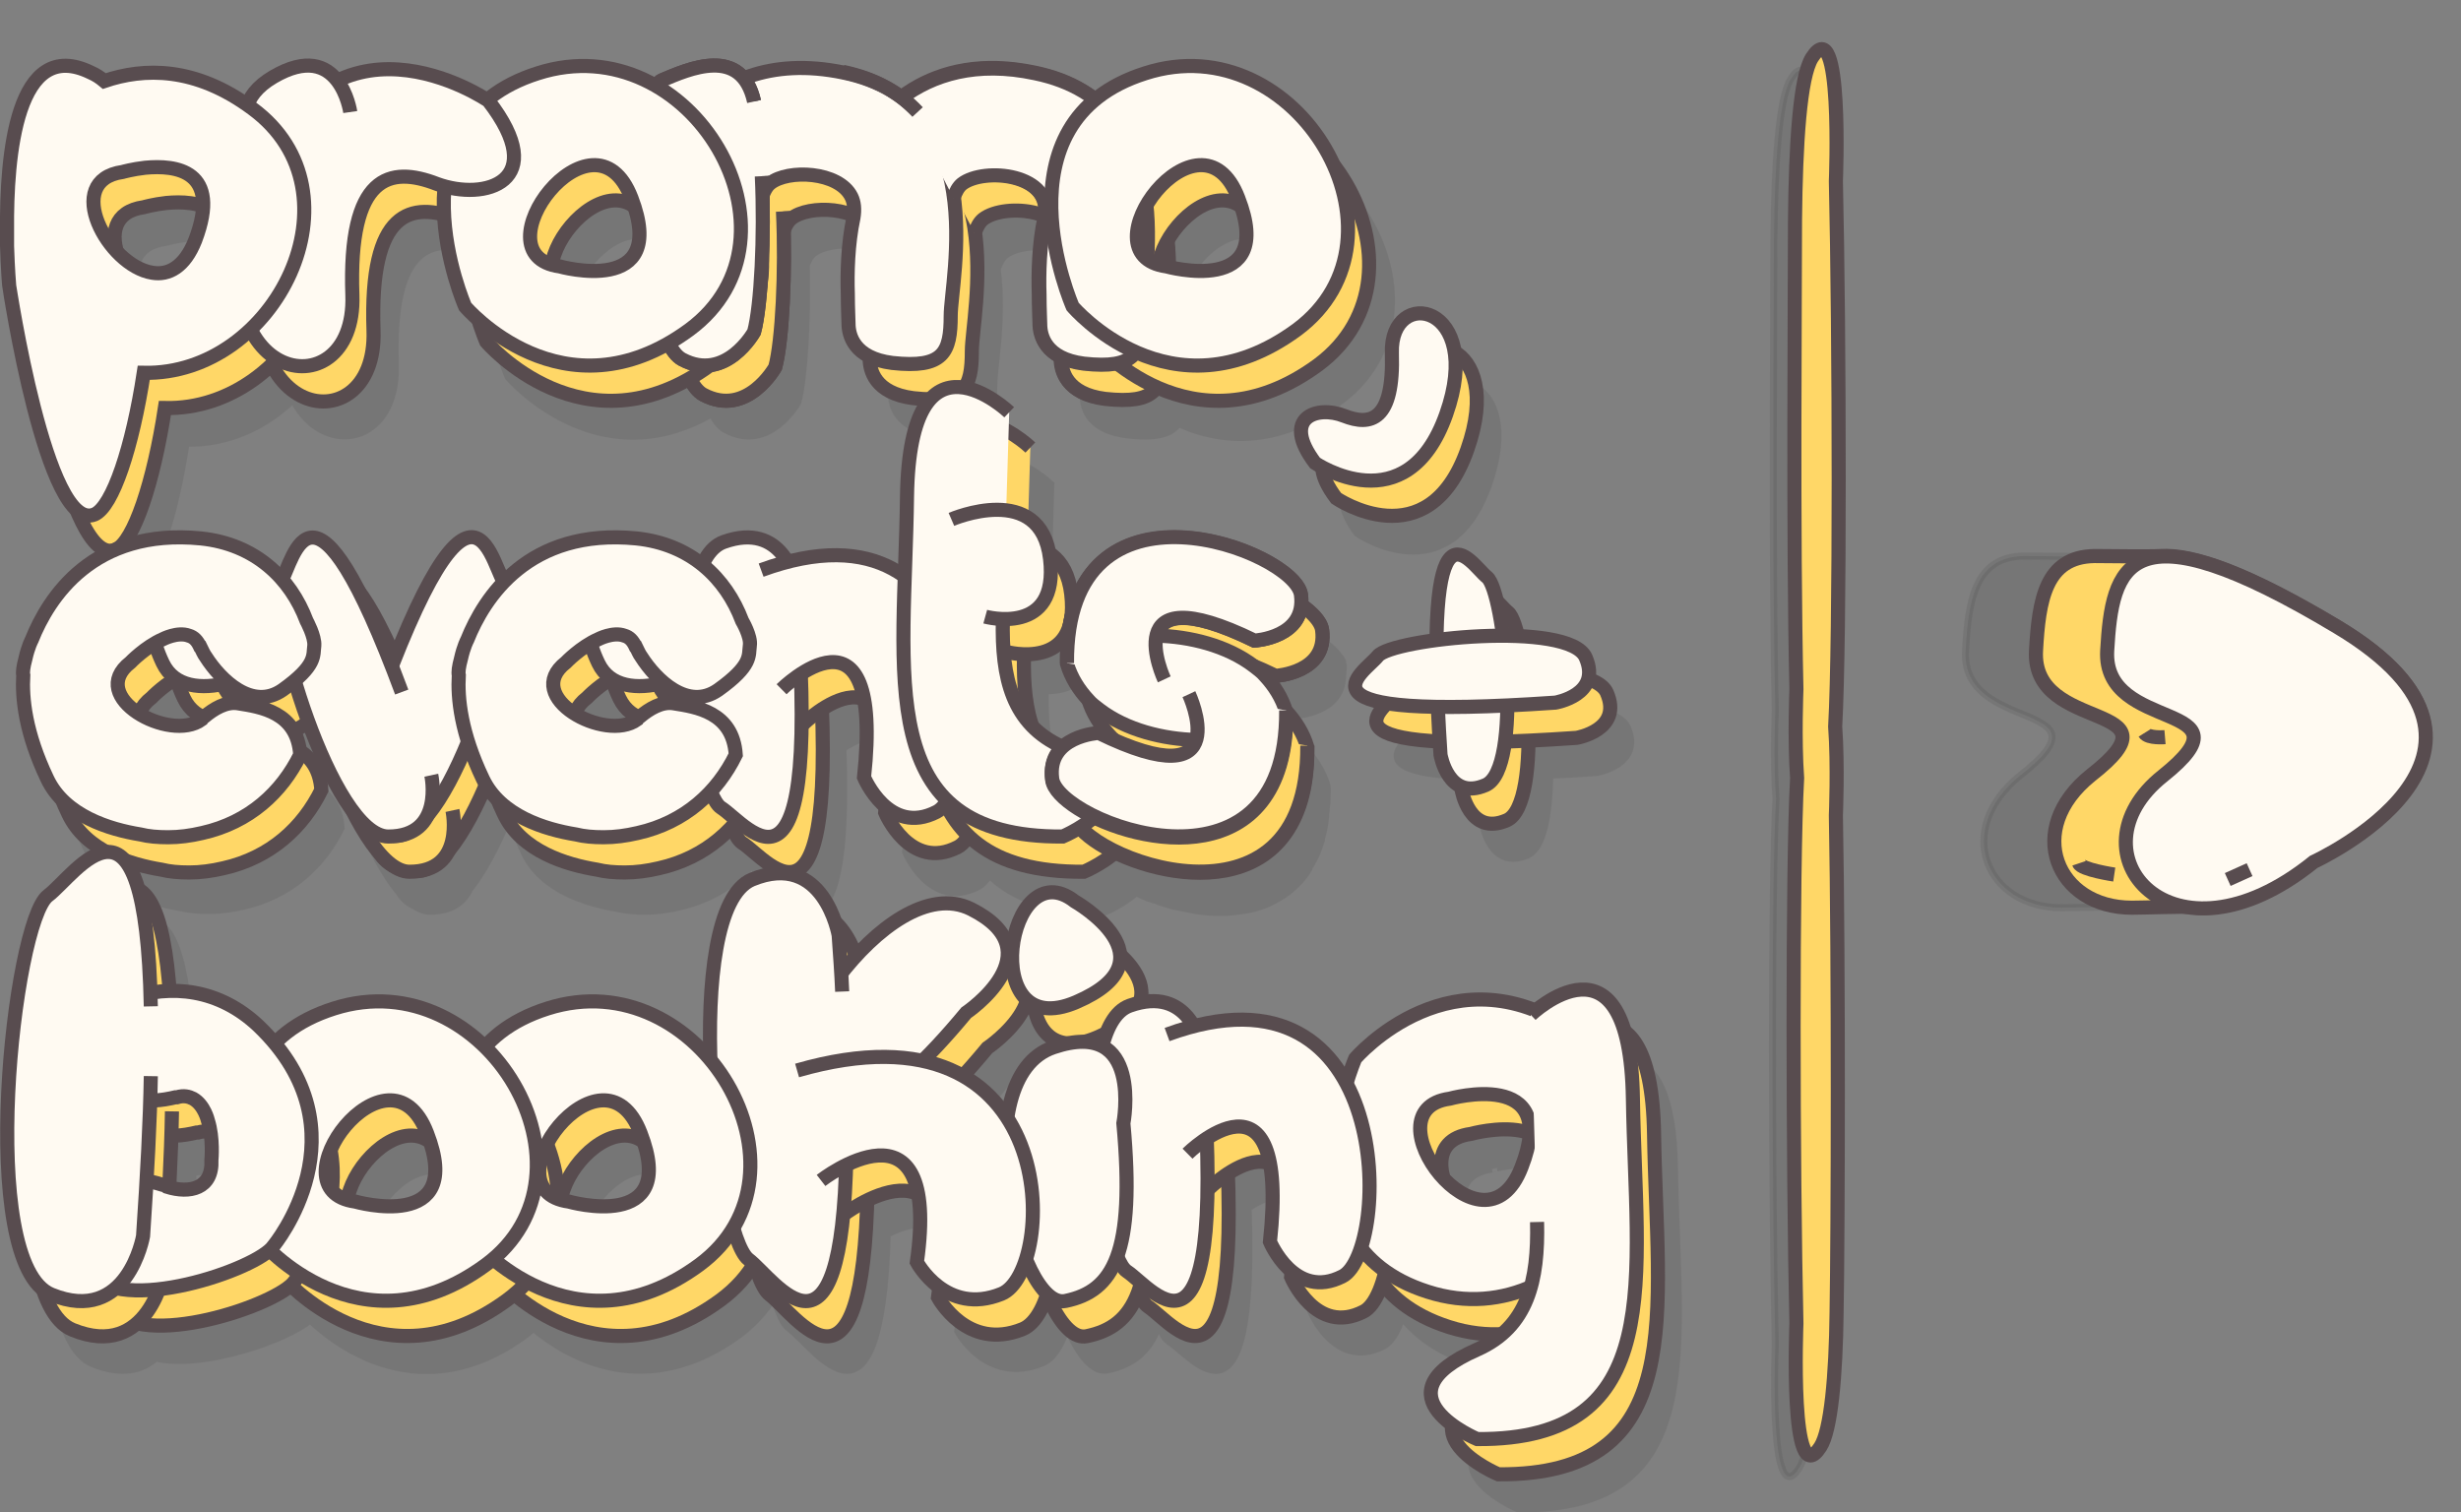<?xml version="1.0" encoding="utf-8"?>
<!-- Generator: Adobe Illustrator 22.1.0, SVG Export Plug-In . SVG Version: 6.00 Build 0)  -->
<svg version="1.1" id="Layer_1" xmlns="http://www.w3.org/2000/svg" xmlns:xlink="http://www.w3.org/1999/xlink" x="0px" y="0px"
	 viewBox="0 0 349.2 214.6" style="enable-background:new 0 0 349.2 214.6;" xml:space="preserve">
<rect x="0" y="0" width="349.2" height="214.6" fill="#808080" stroke="none"/>
<style type="text/css">
	.st0{opacity:0.1;fill:#231F20;stroke:#231F20;stroke-miterlimit:10;enable-background:new    ;}
	.st1{fill:#FFD767;stroke:#584C4F;stroke-width:2;stroke-miterlimit:10;}
	.st2{fill:#FFFAF2;stroke:#584C4F;stroke-width:2;stroke-miterlimit:10;}
	.st3{fill:none;stroke:#584C4F;stroke-width:2;stroke-miterlimit:10;}
	.st4{opacity:0.1;enable-background:new    ;}
	.st5{fill:#231F20;stroke:#231F20;stroke-miterlimit:10;}
</style>
<path class="st0" d="M257.5,118.7c0,0,0.3-7.1-0.1-12.6c0.7-12.4,0.6-55.5,0.1-77.4c0,0,1-24.4-3.4-17.5c-1.7,2.7-2.3,12.3-2.4,23
	c0,10.7-0.3,44.7,0.2,66.6c0,0-0.3,7.1,0.1,12.6c-0.7,12.4-0.6,55.5-0.1,77.4c0,0-1,24.4,3.4,17.5c1.5-2.3,2.2-10.1,2.3-19.1
	C257.8,177.5,257.9,140.6,257.5,118.7z"/>
<path class="st1" d="M260.5,115.7c0,0,0.3-7.1-0.1-12.6c0.7-12.4,0.6-55.5,0.1-77.4c0,0,1-24.4-3.4-17.5c-1.7,2.7-2.3,12.3-2.4,23
	c0,10.7-0.3,44.7,0.2,66.6c0,0-0.3,7.1,0.1,12.6c-0.7,12.4-0.6,55.5-0.1,77.4c0,0-1,24.4,3.4,17.5c1.5-2.3,2.2-10.1,2.3-19.1
	C260.8,174.5,260.9,137.6,260.5,115.7z"/>
<path class="st0" d="M278.9,92.3c0.4-7.1,1.3-13.3,8.3-13.4c1.6,0,7.9,0.1,9.3,0c4.7-0.3,12.4,2.4,25.1,10c3.3,2,5.8,3.9,7.7,5.8
	c15.5,15.4-11,27.6-11,27.6c-7,5.7-13.4,7.2-18.2,6.4c-1.9,0-6.1,0.1-7.6,0.1c-10.7,0-15.4-11.1-5.8-18.8
	C300.4,99.3,278.2,104.3,278.9,92.3z"/>
<g>
	<g>
		<path class="st1" d="M296.7,110c-9.6,7.7-4.9,18.8,5.8,18.8c1.7,0,7.2-0.2,8.3-0.1c4.7,0.6,10.7-1.1,17.4-6.5
			c0,0,33.4-15.3,3.4-33.3c-12.7-7.6-20.4-10.3-25.1-10c-1.4,0.1-7.7,0-9.3,0c-7,0.1-7.9,6.3-8.3,13.4
			C288.2,104.3,310.4,99.3,296.7,110z"/>
		<g id="XMLID_498_">
			<path id="XMLID_499_" class="st2" d="M306.9,110.1c13.5-10.8-8.6-5.9-7.9-17.8c0.7-11.9,2.7-21.3,32.7-3.3
				c30,18-3.4,33.3-3.4,33.3C308.1,138.6,293.3,120.9,306.9,110.1z"/>
		</g>
	</g>
	<line id="XMLID_497_" class="st3" x1="316.1" y1="124.8" x2="319.2" y2="123.4"/>
	<path id="XMLID_496_" class="st2" d="M295,122.5c0.3,0.9,5,1.6,5,1.6"/>
	<path id="XMLID_495_" class="st2" d="M304.3,104c0.5,0.8,2.9,0.6,2.9,0.6"/>
</g>
<g class="st4">
	<path class="st5" d="M237.6,165.9c-0.3-21.9-10.9-14.8-13.8-12.5c-14.8-5.9-25.6,6.8-25.6,6.8s-0.6,1.4-1.3,3.6
		c-3.5-6.7-10.2-11.1-21.6-8.2c-1.3-2.2-3.9-4.7-9.1-2.9c-1.9,0.7-3.1,2.8-3.9,5.7c-1.5-0.8-3.7-1-6.9,0.1
		c-3.9,1.3-5.9,5.3-6.6,10.2c-2.5-3.9-6.3-7-12.1-8.2c1.9-1.9,3.9-4.1,6.2-6.9c0,0,12.8-8.6,0.7-14.7c-5.9-2.9-13.2,2.5-18.5,9.2
		c-0.1-1.8-0.2-3.6-0.4-5.5c0,0-2.1-12.1-12.3-7.9c-4.9,2-6.3,13.6-5.9,25.5c-5.3-6.3-13.8-10.1-23.1-7.2c-4,1.3-6.8,3.2-8.9,5.4
		c-5.3-5.3-13.1-8.1-21.4-5.4c-3.7,1.2-6.4,2.9-8.4,5c-0.7-0.8-1.4-1.7-2.3-2.5c-4.6-4.4-10-5.6-15.2-4.7
		c-1-32.1-10.6-16.9-14.6-13.9c-5,3.7-10.2,52.1,0.5,56.6c4.2,1.7,7.1,0.9,9-0.8c6.8,1.6,18.8-2.7,21.9-5.4
		c3.7,3.5,15.8,13,30.6,2.1c0.4-0.3,0.7-0.6,1.1-0.9c4.8,4,15.9,10.6,29.2,0.9c2.1-1.6,3.7-3.4,4.9-5.3c0.7,2.3,1.4,3.9,2.2,4.4
		c3.8,2.9,13,17.4,13.9-13.4c4.8-2.4,12.4-3.7,10,13.8c0,0,4.1,7.7,12,4.5c1.5-0.6,2.7-2.5,3.5-5.1c1.6,3.9,3.7,6.5,5.7,6.1
		c3.4-0.7,5.9-2.4,7.3-6.3c0.5,1.1,0.9,1.9,1.4,2.2c3.5,2.2,12.5,14.9,11.3-18.9c4.1-2.7,11-4.7,8.9,14.7c0,0,3.5,8.4,10.3,4.9
		c1-0.5,2-2,2.6-4.1c2.1,2.6,5.1,4.9,9.6,6.3c5.2,1.7,10.2,1.2,14.5-0.7c-1.1,3.9-3.3,7-7.6,8.9c-14.8,6.5,0,12.7,0,12.7
		C242.7,214.4,238,191.3,237.6,165.9z M36,174.6c0.1,4-3.1,4.8-6.3,3.8c0,0-0.3-0.1-0.7-0.3c-0.5-0.2-1.3-0.4-2.1-0.5
		c0.2-4.1,0.4-7.9,0.5-11.3c0.8,0,1.5-0.1,2.2-0.2c0.6-0.1,1.1-0.2,1.5-0.3c0.1,0,0.1,0,0.2,0c0.9-0.3,1.7-0.2,2.3,0.2
		c1.5,0.9,2.1,3.1,2.1,3.1l0,0C36.3,171.5,36,174.6,36,174.6z M56.4,180.5c-11.9-1.6,4.8-23.8,10.2-9.7
		C72.1,185,56.4,180.5,56.4,180.5z M86.7,180.5c-11.9-1.6,4.8-23.8,10.2-9.7C102.4,185,86.7,180.5,86.7,180.5z M221.9,175.6
		c-5.4,14.1-22.1-8.1-10.2-9.7C211.7,165.9,227.4,161.5,221.9,175.6z"/>
	<path class="st5" d="M158.7,152.2c14.2-6.1-0.2-14.3-0.2-14.3C148.9,130.4,144.5,158.3,158.7,152.2z"/>
	<path class="st5" d="M190.6,94.4L190.6,94.4c0-0.1-0.1-0.3-0.1-0.4v-0.1c-0.1-0.1-0.1-0.3-0.2-0.4c0,0,0-0.1-0.1-0.1
		c-0.1-0.1-0.1-0.2-0.2-0.3l-0.1-0.1c-0.1-0.1-0.2-0.3-0.3-0.4c-0.1-0.1-0.1-0.1-0.2-0.2s-0.2-0.2-0.3-0.3c-0.1-0.1-0.2-0.1-0.2-0.2
		c-0.1-0.1-0.2-0.2-0.4-0.3c-0.1-0.1-0.2-0.1-0.2-0.2c-0.1-0.1-0.3-0.2-0.4-0.3c-0.1-0.1-0.2-0.2-0.4-0.3c-0.1-0.1-0.2-0.2-0.4-0.2
		c-0.1-0.1-0.2-0.1-0.3-0.2c-0.2-0.1-0.4-0.2-0.6-0.4c-0.1-0.1-0.2-0.1-0.4-0.2c-0.1-0.1-0.3-0.1-0.4-0.2s-0.3-0.2-0.4-0.2
		c-0.2-0.1-0.4-0.2-0.6-0.3c-0.1-0.1-0.3-0.1-0.4-0.2c-0.2-0.1-0.4-0.2-0.5-0.2c-0.2-0.1-0.3-0.1-0.5-0.2s-0.4-0.2-0.6-0.2
		c-0.1-0.1-0.3-0.1-0.4-0.1c-0.3-0.1-0.5-0.2-0.8-0.3c-0.1,0-0.2-0.1-0.4-0.1c-0.2-0.1-0.4-0.1-0.7-0.2c-0.1,0-0.2-0.1-0.4-0.1
		c-0.3-0.1-0.6-0.2-0.9-0.2c-0.1,0-0.2-0.1-0.4-0.1c-0.3-0.1-0.5-0.1-0.8-0.2c-0.1,0-0.2,0-0.2,0c-0.3-0.1-0.7-0.1-1-0.2
		c-0.1,0-0.2,0-0.3,0c-0.3,0-0.7-0.1-1-0.1c-0.1,0-0.1,0-0.2,0c-0.3,0-0.6-0.1-0.9-0.1c-0.1,0-0.2,0-0.2,0c-0.4,0-0.7,0-1.1,0
		c-0.1,0-0.1,0-0.2,0c-0.3,0-0.7,0-1,0h-0.1c-0.4,0-0.7,0.1-1.1,0.1c-0.1,0-0.1,0-0.2,0c-0.7,0.1-1.4,0.2-2.2,0.4
		c-0.1,0-0.1,0-0.2,0c-0.4,0.1-0.7,0.2-1,0.3h-0.1c-0.3,0.1-0.7,0.2-1,0.4c0,0,0,0-0.1,0c-0.3,0.1-0.7,0.3-1,0.5c0,0-0.1,0-0.1,0.1
		c-0.6,0.4-1.3,0.8-1.8,1.3l-0.1,0.1c-0.6,0.5-1.1,1.1-1.6,1.7l0,0l0,0c-0.3,0.3-0.5,0.7-0.7,1c0,0,0,0.1-0.1,0.1
		c-0.5,0.7-0.9,1.6-1.2,2.5c0,0,0,0.1-0.1,0.1c-0.2,0.4-0.3,0.9-0.5,1.4c0,0.1,0,0.1-0.1,0.2c-0.3,1-0.5,2-0.6,3.2
		c0,0.1,0,0.2,0,0.3c-0.1,0.6-0.1,1.1-0.2,1.7c0,0.1,0,0.2,0,0.3c0,0.6-0.1,1.3,0,1.9l0,0l0,0c0,0,0,0,0,0.1l0,0
		c0.6,2,1.7,3.7,3,5.1c0.5,0.6,1.1,1,1.6,1.4c3.8,2.9,9.1,4.2,13.8,4.3l0,0c0,0.1-0.1,0.2-0.1,0.3c0,0,0,0.1-0.1,0.2
		c0,0.1-0.1,0.2-0.1,0.3c0,0,0,0.1-0.1,0.1c-0.1,0.1-0.1,0.2-0.2,0.3l-0.1,0.1c-0.1,0.1-0.2,0.2-0.2,0.2l-0.1,0.1
		c-0.1,0.1-0.2,0.1-0.3,0.2c-0.1,0-0.1,0.1-0.2,0.1c-0.1,0.1-0.2,0.1-0.3,0.1c-0.1,0-0.1,0.1-0.2,0.1s-0.3,0.1-0.4,0.1
		s-0.2,0-0.3,0.1c-0.1,0-0.3,0-0.4,0s-0.2,0-0.3,0c-0.2,0-0.3,0-0.5,0c-0.1,0-0.2,0-0.4,0c-0.2,0-0.4,0-0.6-0.1c-0.1,0-0.3,0-0.4,0
		c-0.2,0-0.4-0.1-0.6-0.1s-0.3-0.1-0.5-0.1c-0.2-0.1-0.5-0.1-0.7-0.2c-0.2,0-0.3-0.1-0.5-0.1c-0.3-0.1-0.5-0.2-0.8-0.3
		c-0.2-0.1-0.3-0.1-0.5-0.2c-0.3-0.1-0.6-0.2-1-0.4c-0.2-0.1-0.3-0.1-0.5-0.2c-0.4-0.2-0.8-0.3-1.3-0.5c-0.1-0.1-0.2-0.1-0.4-0.2
		c-0.6-0.3-1.2-0.5-1.8-0.8c0,0-3.1,0.2-5.1,2c-7.2-3.2-8.6-9.8-8.5-18.1V98c3,0.1,7.6-1,6.7-8.6c-0.6-4.9-3.3-6.6-6.3-6.9l0.4-13.8
		c0,0-14.1-13.5-14.5,11.9c0,3.9-0.2,7.7-0.3,11.5c-3.8-2.8-9.2-4-16.6-2.1c-1.3-2.2-3.9-4.7-9.1-2.9c-1.3,0.5-2.3,1.6-3,3.3
		c-2.5-2-5.6-3.4-9.4-3.7C87.1,85.8,81.1,89,77.3,93l0,0c-1.9-3.2-4.3-17.7-15.8,11.9C50.4,76.7,47.8,88.8,45.9,92.7
		c-2.7-3.2-6.6-5.4-11.6-5.9c-15.3-1.5-21.6,8.4-24,14.4c0,0-0.5,0.9-0.9,2.7c-0.3,1.1-0.4,1.9-0.3,2.3c-0.2,3.3,0.3,8.2,3.4,14.7
		c2.5,5.3,8.9,7.2,13.2,7.9c1.2,0.3,2.5,0.4,3.9,0.4c0.1,0,0.1,0,0.1,0l0,0c1.5,0,3.1-0.2,4.8-0.6c6.7-1.5,11.3-5.8,13.9-11.1
		c-0.4-6.1-5.7-6.8-8.8-7.3c-1.7-0.3-3.5,0.8-4.8,1.9c-0.1,0.1-0.3,0.2-0.4,0.4c-4.5,3.3-16.4-3.2-10.1-8.1c0,0,1.6-1.7,3.6-2.8
		c0.2,0.9,0.6,1.9,1.1,3c1.6,3.4,5.5,3.7,9.1,2.8c2.2,1.9,5.1,3,7.8,1.1c0.7-0.5,1.3-1,1.8-1.4c2.1,7.3,5.5,15.5,9,19.6
		c0.4,0.7,1.1,1.4,2,1.8c0.8,0.5,1.5,0.8,2.3,0.8c3.2,0,4.8-1.4,5.6-3.1c2-2.5,4-6.3,5.7-10.5c0.5,1.6,1.2,3.4,2.1,5.3
		c2.5,5.3,8.9,7.2,13.2,7.9c1.2,0.3,2.5,0.4,3.9,0.4c0.1,0,0.1,0,0.1,0l0,0c1.5,0,3.1-0.2,4.8-0.6c4.3-1,7.8-3.1,10.4-6
		c0.5,1.2,1,2.1,1.5,2.4c3.5,2.2,12.5,14.9,11.3-18.9c4.1-2.7,11-4.7,8.9,14.7c0,0,3.5,8.4,10.3,4.9c0.6-0.3,1.1-0.9,1.6-1.6
		c3.4,3.3,8.6,5.2,16.4,5.2c0,0,2.6-1.1,4.5-2.8c0.1,0.1,0.2,0.1,0.3,0.2c0,0,0.1,0,0.1,0.1c0.6,0.3,1.3,0.6,2,0.8h0.1
		c0.4,0.1,0.7,0.3,1.1,0.4l0,0c0.7,0.2,1.5,0.5,2.3,0.6l0,0c0.8,0.2,1.6,0.3,2.4,0.5l0,0c2,0.3,4.1,0.4,6.1,0.1l0,0
		c2-0.2,3.9-0.8,5.6-1.8l0,0c0.7-0.4,1.3-0.8,1.9-1.3l0,0c0.9-0.8,1.8-1.7,2.5-2.9c0,0,0,0,0-0.1c0.5-0.8,0.9-1.6,1.3-2.5v-0.1
		c0.2-0.4,0.3-0.9,0.5-1.4c0-0.1,0-0.1,0-0.2c0.3-1,0.5-2.1,0.6-3.2c0-0.1,0-0.2,0-0.3c0.1-0.6,0.1-1.1,0.2-1.7c0-0.1,0-0.2,0-0.3
		c0-0.6,0.1-1.3,0-2l0,0l0,0c-0.6-2-1.7-3.7-3-5.1c-0.5-0.6-1.1-1-1.6-1.4c-3.8-2.9-9.1-4.1-13.8-4.3l0,0c0-0.1,0.1-0.2,0.1-0.3
		c0-0.1,0-0.1,0.1-0.2c0-0.1,0.1-0.2,0.1-0.2c0-0.1,0.1-0.1,0.1-0.2s0.1-0.1,0.1-0.2c0.1-0.1,0.1-0.1,0.2-0.2c0-0.1,0.1-0.1,0.2-0.1
		c0.1-0.1,0.1-0.1,0.2-0.2c0,0,0.1-0.1,0.2-0.1c0.1-0.1,0.2-0.1,0.3-0.2c0,0,0.1,0,0.2-0.1s0.3-0.1,0.4-0.2h0.1
		c0.2,0,0.3-0.1,0.5-0.1h0.1c0.2,0,0.4-0.1,0.7-0.1l0,0c2.1-0.1,5.4,0.8,10.4,3.2c0,0,6.5-0.3,6.6-5.5
		C190.6,95.1,190.6,94.8,190.6,94.4z M101.6,109.8c-1.7-0.3-3.5,0.8-4.8,1.9c-0.1,0.1-0.3,0.2-0.4,0.4c-4.5,3.3-16.4-3.2-10.1-8.1
		c0,0,1.6-1.7,3.6-2.8c0.2,0.9,0.6,1.9,1.1,3c1.6,3.4,5.5,3.7,9.1,2.8c1.2,1.1,2.7,1.9,4.2,2c0,0.5,0.1,0.9,0.1,1.4
		C103.3,110,102.4,109.9,101.6,109.8z"/>
	<path class="st5" d="M209.8,100.8c-4.3,0.6-7.6,1.4-8.3,2.2c-1.6,2-9.9,7,8.5,7.2c0.1,2.1,0.2,4.3,0.4,6.8c0,0,1.1,6.6,6.4,4.3
		c2.2-1,3-5.8,3.1-11.3c2.1-0.1,4.3-0.2,6.7-0.4c0,0,6.6-1.1,4.3-6.4c-1-2.2-6-3.1-11.7-3.1c-0.6-4.3-1.4-7.6-2.2-8.3
		C215.1,90.3,210,81.9,209.8,100.8z"/>
	<path class="st5" d="M7.1,44.9c0.1,3.3,0.3,5.6,0.3,5.6s5.2,35.3,12,32.5c2.6-1.1,5.4-9.6,7-20.1c5.9,0.1,11.2-2.3,15.2-6.2
		c4.2,8.3,14.8,6.5,14.5-4.9c-0.6-17.1,5.3-18.4,12-15.8c0.4,0.1,0.7,0.3,1.1,0.4c-0.8,8.6,2.9,17.1,2.9,17.1s12.5,14.7,28.9,5.2
		c0.4,0.8,0.9,1.5,1.4,1.9c0.2,0.2,0.4,0.3,0.6,0.4c6.2,3.3,10.2-3.9,10.2-3.9c0.9-3.3,1.4-11.6,1.2-19.5c0.3-0.7,0.6-1.3,1-1.6
		c2.5-2,9.7-1.7,11.5,1.9c0.4,0.8,0.5,1.8,0.3,3c-0.8,3.7-0.9,7.9-0.8,10.8c0,2,0.1,3.7,0.1,4.2c0,1.6,0.7,4.9,6.2,5.6
		c7.3,0.8,8.3-1.5,8.3-6.7c0-2.5,1.4-9.5,0.5-16.6c0.3-0.9,0.7-1.6,1.2-2c2.2-1.7,8-1.7,10.6,0.8c1,1,1.5,2.3,1.1,4.1
		c-0.8,3.7-0.9,7.9-0.8,10.8c0,2,0.1,3.7,0.1,4.2c0,0.9,0.2,2.4,1.4,3.6c0.9,0.9,2.4,1.7,4.8,2c4.1,0.5,6.3-0.1,7.3-1.6
		c5.7,2.6,13.8,3.6,22.9-3.1c17.8-13.1,0.3-43.4-21.4-36.5c-2.9,0.9-5.2,2.2-7.1,3.7c-2.2-1.7-5-3.1-8.6-3.9
		c-8.4-1.8-14.6,0.2-19,3.5l0,0c-0.1-0.1-0.2-0.2-0.4-0.3c-0.3-0.2-0.6-0.4-0.9-0.6c-0.1-0.1-0.3-0.2-0.4-0.2
		c-0.3-0.2-0.7-0.4-1.1-0.6c-0.1-0.1-0.2-0.1-0.3-0.2c-0.4-0.2-0.9-0.4-1.3-0.6c-0.1,0-0.1-0.1-0.2-0.1c-1.1-0.4-2.3-0.8-3.6-1.1
		l0,0l0,0c-5.7-1.2-10.4-0.7-14.2,0.8c-0.1-0.1-0.2-0.2-0.3-0.3c-3-2.9-8.2-0.5-11.2,0.7c-0.3,0.1-0.5,0.4-0.7,0.8
		c-4.8-2.8-10.6-3.9-16.9-1.9c-3,0.9-5.3,2.3-7.2,3.8c-1.3-0.9-11.8-7.3-21.4-2.7c-1.6-2-4.3-3.3-9.1-0.5c-2,1.2-3.1,2.5-3.7,3.9
		c-7.8-5.4-14.9-5.2-20.2-3.4c-0.6-0.5-1.2-0.9-1.9-1.2C8.4,14.9,7,31.9,7.1,42.5C7.1,43.4,7.1,44.1,7.1,44.9z M181.7,38.1
		c5.4,14.1-10.2,9.7-10.2,9.7c-1.2-0.2-2.2-0.6-2.8-1.1c0.1-2.3,0.2-4.8-0.1-7.4C171.5,34,178.6,29.8,181.7,38.1z M95.6,38.1
		c5.4,14.1-10.2,9.7-10.2,9.7C73.5,46.2,90.2,24,95.6,38.1z M23.5,34.4c0,0,1.4-0.4,3.2-0.6c4.3-0.4,10.9,0.3,7.1,10.2
		c-1.5,3.8-3.8,5-6.1,4.6C21.3,47.8,14.8,35.6,23.5,34.4z"/>
	<path class="st5" d="M192.6,75.7c0,0,13,8.9,18.6-6.9s-8-18.3-7.7-8.7s-3,10.4-6.8,8.9C193,67.6,187.7,69.2,192.6,75.7z"/>
</g>
<g id="XMLID_4319_">
	<path id="XMLID_4325_" class="st1" d="M215.9,154.2"/>
	<path id="XMLID_4322_" class="st1" d="M227.1,151.9c-17.8-13.1-31.8,3.3-31.8,3.3s-11.4,26.2,10.3,33.1
		C227.4,195.3,244.9,165,227.1,151.9z M218.9,170.6c-5.4,14.1-22.1-8.1-10.2-9.7C208.7,160.9,224.4,156.5,218.9,170.6z"/>
	<path id="XMLID_4321_" class="st1" d="M220.2,149.9"/>
	<path id="XMLID_4320_" class="st1" d="M220.2,149c0,0,14.1-13.5,14.5,11.9s5.1,48.5-22.1,48.3c0,0-14.8-6.2,0-12.7
		c7.2-3.2,8.7-9.8,8.5-18.1"/>
</g>
<g id="XMLID_39_">
	<path id="XMLID_41_" class="st1" d="M173.4,153.2c0,0-1.7-8.5-10.1-5.5s-4.2,35.2-0.4,37.7S177.6,203.3,173.4,153.2z"/>
	<path id="XMLID_40_" class="st1" d="M171.5,168.7c0,0,14.6-14.4,11.7,12.5c0,0,3.5,8.4,10.3,4.9s7.8-46.3-24.9-34.3"/>
</g>
<g id="XMLID_4599_">
	<g id="XMLID_4339_">
		<path id="XMLID_4340_" class="st1" d="M162.4,164.4c0,0,2.9-15.1-9.9-10.8c-12.8,4.3-5.1,37.5,1.7,36
			C161,188.2,164.1,182.8,162.4,164.4z"/>
	</g>
	<path id="XMLID_4338_" class="st1" d="M155.5,132.9c0,0,14.4,8.2,0.2,14.3C141.5,153.3,145.9,125.4,155.5,132.9z"/>
</g>
<g id="XMLID_13436_">
	<g id="XMLID_4349_">
		<path id="XMLID_4350_" class="st1" d="M140.1,148.7c0,0,12.8-8.6,0.7-14.7c-12.1-6-30.1,22.9-24.3,26.7S128.3,162.9,140.1,148.7z"
			/>
	</g>
	<g id="XMLID_4346_">
		<path id="XMLID_422_" class="st1" d="M122.5,145.7c-0.1-2.5-0.3-5.2-0.5-8c0,0-2.1-12.1-12.3-7.9c-10.2,4.3-5.2,50.3-0.5,53.9
			c3.8,2.9,13.3,17.9,13.9-15"/>
		<path id="XMLID_4347_" class="st1" d="M119.5,172.5c0,0,17.1-13.3,13.6,11.6c0,0,4.1,7.7,12,4.5s9.1-42.7-29-31.7"/>
	</g>
</g>
<path id="XMLID_42_" class="st1" d="M80.7,148.1c-21.8,6.9-10.3,33.1-10.3,33.1s13.9,16.4,31.8,3.3
	C119.9,171.5,102.4,141.2,80.7,148.1z M83.7,175.5c-11.9-1.6,4.8-23.8,10.2-9.7C99.4,180,83.7,175.5,83.7,175.5z"/>
<g id="XMLID_4351_">
	<g id="XMLID_14379_">
		<g id="XMLID_14387_">
			<path id="XMLID_14390_" class="st1" d="M123.3,48.2"/>
			<path id="XMLID_14389_" class="st1" d="M137.5,47.3c-0.1-6.1-0.5-14.4,1.9-16.3c3.1-2.4,13.1-1.5,11.8,4.9
				c-0.8,3.7-0.9,7.9-0.8,10.8c0,2,0.1,3.7,0.1,4.2c0,1.6,0.7,4.9,6.2,5.6c7.3,0.8,8.3-1.5,8.3-6.7s6-30.1-15.2-34.5
				c-14.8-3.1-22.7,5.4-26.1,12.3"/>
			<path id="XMLID_14388_" class="st1" d="M138.3,30.1"/>
		</g>
		<g id="XMLID_14383_">
			<path id="XMLID_14386_" class="st1" d="M96.1,48.2c0.8,4.4,14.3,1,14.3-0.9c-0.1-6.1-0.5-14.4,1.9-16.3c2.5-2,9.7-1.7,11.5,1.9
				c0.4,0.8,0.5,1.8,0.3,3c-0.8,3.7-0.9,7.9-0.8,10.8c0,2,0.1,3.7,0.1,4.2c0,1.6,0.7,4.9,6.2,5.6c7.3,0.8,8.3-1.5,8.3-6.7
				s6-30.1-15.2-34.5S94.5,30,94.5,34.5C94.6,37,95.1,43,96.1,48.2"/>
			<path id="XMLID_14385_" class="st1" d="M111.1,30"/>
			<path id="XMLID_14384_" class="st1" d="M111.1,30c0.4,8.5-0.1,18.4-1.1,22.1c0,0-4,7.2-10.2,3.9s-6.7-38-2.9-39.6s11.3-5,13.1,3"
				/>
		</g>
	</g>
	<g id="XMLID_4358_">
		<path id="XMLID_15187_" class="st1" d="M123.3,48.2"/>
		<path id="XMLID_4294_" class="st1" d="M138.3,33.1c0.3-0.9,0.7-1.6,1.2-2c3.1-2.4,13.1-1.5,11.8,4.9c-0.8,3.7-0.9,7.9-0.8,10.8
			c0,2,0.1,3.7,0.1,4.2c0,1.6,0.7,4.9,6.2,5.6c7.3,0.8,8.3-1.5,8.3-6.7s6-30.1-15.2-34.5c-8.4-1.8-14.6,0.2-19,3.5"/>
		<path id="XMLID_4359_" class="st1" d="M138.3,30.1"/>
	</g>
	<g id="XMLID_4352_">
		<path id="XMLID_4357_" class="st1" d="M133.2,20.9c-2.4-2.6-5.8-4.7-10.6-5.7"/>
		<path id="XMLID_4356_" class="st1" d="M133.2,20.9"/>
		<path id="XMLID_4354_" class="st1" d="M111.1,30"/>
		<path id="XMLID_4353_" class="st1" d="M111.1,30c0.4,8.5-0.1,18.4-1.1,22.1c0,0-4,7.2-10.2,3.9s-6.7-38-2.9-39.6s11.3-5,13.1,3"/>
	</g>
</g>
<path id="XMLID_86_" class="st1" d="M165.5,15.4c-21.8,6.9-10.3,33.1-10.3,33.1s13.9,16.4,31.8,3.3C204.7,38.7,187.2,8.4,165.5,15.4
	z M168.5,42.8c-11.9-1.6,4.8-23.8,10.2-9.7C184.2,47.2,168.5,42.8,168.5,42.8z"/>
<g id="XMLID_4355_">
	<path id="XMLID_4361_" class="st1" d="M115.8,87.4c0,0-1.7-8.5-10.1-5.5c-8.4,3-4.2,35.2-0.4,37.7
		C109.2,122.1,120,137.4,115.8,87.4z"/>
	<path id="XMLID_4360_" class="st1" d="M113.9,102.8c0,0,14.6-14.4,11.7,12.5c0,0,3.5,8.4,10.3,4.9s7.8-46.3-24.9-34.3"/>
</g>
<g id="XMLID_4556_">
	<path id="XMLID_4377_" class="st1" d="M146.2,63.5c0,0-14.1-13.5-14.5,11.9c-0.3,25.4-5.1,48.5,22.1,48.3c0,0,14.8-6.2,0-12.7
		c-7.2-3.2-8.7-9.8-8.5-18.1"/>
	<path id="XMLID_4378_" class="st1" d="M142.8,92.5c0,0,10.5,2.9,9.2-8.2s-14-5.6-14-5.6"/>
</g>
<g id="XMLID_4171_">
	<path id="XMLID_421_" class="st1" d="M53.1,114.9c0,0-1.9,8.7,6.1,8.7s17.5-32.3,15.3-36C72.3,83.9,69.5,65.6,53.1,114.9z"/>
	<path id="XMLID_4407_" class="st1" d="M64.2,115c0,0,1.9,8.7-6.1,8.7s-17.5-32.3-15.3-36c2-3.4,4.4-18.9,17.2,15.5"/>
</g>
<g id="XMLID_415_">
	<path id="XMLID_4375_" class="st1" d="M181,95.9c0,0,7.4-0.4,6.6-6.5c-0.6-4.9-21.2-13.8-29.7-3.1c-2.2,2.8-3.6,6.9-3.5,12.8v0.1
		c0.6,2,1.7,3.7,3,5.1c0.5,0.6,1.1,1,1.6,1.4c3.8,2.9,9.1,4.2,13.8,4.3c-0.7,2.7-3.8,4.1-13.9-0.8c0,0-7.4,0.4-6.6,6.5
		c0.6,4.9,21.3,13.8,29.7,3.1c2.2-2.8,3.6-6.9,3.5-12.8l0,0c-0.6-2-1.7-3.7-3-5.1c-0.5-0.6-1.1-1-1.6-1.4c-3.8-2.9-9.1-4.2-13.8-4.3
		C167.8,92.5,170.9,91,181,95.9z"/>
	<path id="XMLID_4414_" class="st1" d="M171.7,103.5c0,0,7.1,15.2-12.8,5.5c0,0-7.4,0.4-6.6,6.5c0.8,6.2,33.4,18.8,33.2-9.7"/>
	<path id="XMLID_4415_" class="st1" d="M168.2,101.4c0,0-7.1-15.2,12.8-5.5c0,0,7.4-0.4,6.6-6.5c-0.8-6.2-33.4-18.8-33.2,9.7"/>
</g>
<g id="XMLID_25_">
	<path id="XMLID_38_" class="st1" d="M94.4,87.2c0,0-3.8-2.6-5.4-0.6c-1.6,2.1-4.4,5.6-1.1,12.5c3.3,6.9,15.7,1.2,16.9-2"/>
	<path id="XMLID_26_" class="st1" d="M108.3,93.1L108.3,93.1c-2.3-6.1-7.3-10.9-15-11.7c-15.3-1.5-21.6,8.4-24,14.4
		c0,0-0.5,0.9-0.9,2.7c-0.3,1.1-0.4,1.9-0.3,2.3c-0.2,3.3,0.3,8.2,3.4,14.7c2.5,5.3,8.9,7.2,13.2,7.9c1.2,0.3,2.5,0.4,3.9,0.4
		c0.1,0,0.1,0,0.1,0l0,0c1.5,0,3.1-0.2,4.8-0.6c6.7-1.5,11.3-5.8,13.9-11.1c-0.4-6.1-5.7-6.8-8.8-7.3c-1.7-0.3-3.5,0.8-4.8,1.9
		c-0.1,0.1-0.3,0.2-0.4,0.4c-4.5,3.3-16.4-3.2-10.1-8.1c0,0,2.1-2.2,4.6-3.3l0,0c0,0,2.1-1.1,3.7-0.5c0.7,0.2,1.2,0.7,1.6,1.6
		c0,0,0,0.1,0.1,0.1c0.2,0.4,0.4,0.9,0.7,1.3c2.1,3.3,6.6,7.7,10.9,4.7c4.9-3.5,4.3-4.9,4.5-6.3l0,0
		C109.6,95.3,108.3,93.1,108.3,93.1z"/>
</g>
<g id="XMLID_2593_">
	<path id="XMLID_4316_" class="st1" d="M32.6,87.2c0,0-3.8-2.6-5.4-0.6s-4.4,5.6-1.1,12.5c3.3,6.9,15.7,1.2,16.9-2"/>
	<path id="XMLID_4315_" class="st1" d="M46.5,93.1L46.5,93.1c-2.3-6.1-7.3-10.9-15-11.7c-15.3-1.5-21.6,8.4-24,14.4
		c0,0-0.5,0.9-0.9,2.7c-0.3,1.1-0.4,1.9-0.3,2.3c-0.2,3.3,0.3,8.2,3.4,14.7c2.5,5.3,8.9,7.2,13.2,7.9c1.2,0.3,2.5,0.4,3.9,0.4
		c0.1,0,0.1,0,0.1,0l0,0c1.5,0,3.1-0.2,4.8-0.6c6.7-1.5,11.3-5.8,13.9-11.1c-0.4-6.1-5.7-6.8-8.8-7.3c-1.7-0.3-3.5,0.8-4.8,1.9
		c-0.1,0.1-0.3,0.2-0.4,0.4c-4.5,3.3-16.4-3.2-10.1-8.1c0,0,2.1-2.2,4.6-3.3l0,0c0,0,2.1-1.1,3.7-0.5c0.7,0.2,1.2,0.7,1.6,1.6
		c0,0,0,0.1,0.1,0.1c0.2,0.4,0.4,0.9,0.7,1.3c2.1,3.3,6.6,7.7,10.9,4.7c4.9-3.5,4.3-4.9,4.5-6.3l0,0C47.7,95.3,46.5,93.1,46.5,93.1z
		"/>
</g>
<path id="XMLID_4286_" class="st1" d="M50.4,148.1c-21.8,6.9-10.3,33.1-10.3,33.1s13.9,16.4,31.8,3.3
	C89.6,171.5,72.1,141.2,50.4,148.1z M53.4,175.5c-11.9-1.6,4.8-23.8,10.2-9.7C69.1,180,53.4,175.5,53.4,175.5z"/>
<g id="XMLID_4555_">
	<path id="XMLID_4337_" class="st1" d="M39.7,150.6c15.6,15,2.1,31.2,2.1,31.2c-2.2,3.3-21.8,10-26.2,3.7l0,0
		c-4.4-6.4,0.2-10.1,2.9-12.2c2.1-1.7,5.9-0.7,7.5-0.2c0.5,0.1,0.7,0.3,0.7,0.3c3.2,1,6.5,0.3,6.3-3.8c0,0,0.3-3.1-0.5-5.6l0,0
		c0,0-0.5-2.2-2.1-3.1c-0.6-0.3-1.3-0.5-2.3-0.2c0,0-0.1,0-0.2,0c-0.4,0.1-0.9,0.2-1.5,0.3c-3.8,0.6-10.1-0.1-10.5-5.2
		c-0.5-6,0.9-6.4,1.8-7.5l0,0c0.9-1,3.4-1.6,3.4-1.6l0,0C27.3,144.6,34.1,145.3,39.7,150.6z"/>
	<path id="XMLID_423_" class="st1" d="M24.4,157.7c-0.1,6.3-0.5,13.8-1.1,22.7c0,0-2.2,12.7-13,8.3s-5.4-52.9-0.5-56.6
		c4-3,13.9-18.8,14.6,15.7"/>
</g>
<path id="XMLID_83_" class="st1" d="M79.3,15.4C57.5,22.3,69,48.5,69,48.5s13.9,16.4,31.8,3.3C118.6,38.7,101.1,8.4,79.3,15.4z
	 M82.4,42.8c-11.9-1.6,4.8-23.8,10.2-9.7C98,47.2,82.4,42.8,82.4,42.8z"/>
<g id="XMLID_4362_">
	<path id="XMLID_4371_" class="st1" d="M72.3,19.3c0,0-23.1-15.9-33,12.2S53.6,64,53,46.9s5.3-18.4,12-15.8
		C71.8,33.6,81.2,30.8,72.3,19.3z"/>
	<path id="XMLID_4370_" class="st1" d="M52.7,20.9c0,0-1.5-10.5-10.9-5s0.5,14.7,0.5,14.7"/>
</g>
<path id="XMLID_5593_" class="st1" d="M207.4,112.1c0,0,1.1,6.6,6.4,4.3c5.3-2.3,2.7-27.5,0.2-29.5C211.6,85,204.8,73,207.4,112.1z"
	/>
<path id="XMLID_51_" class="st1" d="M223.7,104.7c0,0,6.6-1.1,4.3-6.4s-27.5-2.7-29.5-0.2C196.6,100.5,184.6,107.4,223.7,104.7z"/>
<path id="XMLID_4419_" class="st1" d="M38.8,20.4c-8.1-6-15.4-5.8-21-3.9c-0.6-0.5-1.2-0.9-1.9-1.2C5.3,10.1,3.9,27.1,4,37.7
	c0,0.7,0,1.4,0,2.2c0.1,3.3,0.3,5.6,0.3,5.6S9.6,80.8,16.4,78c2.6-1.1,5.4-9.6,7-20.1C42.1,58.3,55,32.3,38.8,20.4z M30.7,39.1
	c-1.5,3.8-3.8,5-6.1,4.6c-6.3-1-12.8-13.1-4.2-14.3c0,0,1.4-0.4,3.2-0.6C27.9,28.4,34.5,29.1,30.7,39.1z"/>
<path id="XMLID_76_" class="st1" d="M189.6,70.7c0,0,13,8.9,18.6-6.9s-8-18.3-7.7-8.7s-3,10.4-6.8,8.9
	C190,62.6,184.7,64.2,189.6,70.7z"/>
<g id="XMLID_195_">
	<path id="XMLID_201_" class="st2" d="M212.9,149.2"/>
	<path id="XMLID_198_" class="st2" d="M224.1,146.9c-17.8-13.1-31.8,3.3-31.8,3.3s-11.4,26.2,10.3,33.1
		C224.4,190.3,241.9,160,224.1,146.9z M215.9,165.6c-5.4,14.1-22.1-8.1-10.2-9.7C205.7,155.9,221.4,151.5,215.9,165.6z"/>
	<path id="XMLID_197_" class="st2" d="M217.2,144.9"/>
	<path id="XMLID_196_" class="st2" d="M217.2,144c0,0,14.1-13.5,14.5,11.9s5.1,48.5-22.1,48.3c0,0-14.8-6.2,0-12.7
		c7.2-3.2,8.7-9.8,8.5-18.1"/>
</g>
<g id="XMLID_192_">
	<path id="XMLID_194_" class="st2" d="M170.4,148.2c0,0-1.7-8.5-10.1-5.5s-4.2,35.2-0.4,37.7S174.6,198.3,170.4,148.2z"/>
	<path id="XMLID_193_" class="st2" d="M168.5,163.7c0,0,14.6-14.4,11.7,12.5c0,0,3.5,8.4,10.3,4.9s7.8-46.3-24.9-34.3"/>
</g>
<g id="XMLID_188_">
	<g id="XMLID_190_">
		<path id="XMLID_191_" class="st2" d="M159.4,159.4c0,0,2.9-15.1-9.9-10.8c-12.8,4.3-5.1,37.5,1.7,36
			C158,183.2,161.1,177.8,159.4,159.4z"/>
	</g>
	<path id="XMLID_189_" class="st2" d="M152.5,127.9c0,0,14.4,8.2,0.2,14.3C138.5,148.3,142.9,120.4,152.5,127.9z"/>
</g>
<g id="XMLID_182_">
	<g id="XMLID_186_">
		<path id="XMLID_187_" class="st2" d="M137.1,143.7c0,0,12.8-8.6,0.7-14.7c-12.1-6-30.1,22.9-24.3,26.7S125.3,157.9,137.1,143.7z"
			/>
	</g>
	<g id="XMLID_183_">
		<path id="XMLID_185_" class="st2" d="M119.5,140.7c-0.1-2.5-0.3-5.2-0.5-8c0,0-2.1-12.1-12.3-7.9c-10.2,4.3-5.2,50.3-0.5,53.9
			c3.8,2.9,13.3,17.9,13.9-15"/>
		<path id="XMLID_184_" class="st2" d="M116.5,167.5c0,0,17.1-13.3,13.6,11.6c0,0,4.1,7.7,12,4.5s9.1-42.7-29-31.7"/>
	</g>
</g>
<path id="XMLID_179_" class="st2" d="M77.7,143.1c-21.8,6.9-10.3,33.1-10.3,33.1s13.9,16.4,31.8,3.3
	C116.9,166.5,99.4,136.2,77.7,143.1z M80.7,170.5c-11.9-1.6,4.8-23.8,10.2-9.7C96.4,175,80.7,170.5,80.7,170.5z"/>
<g id="XMLID_160_">
	<g id="XMLID_170_">
		<g id="XMLID_175_">
			<path id="XMLID_178_" class="st2" d="M120.3,43.2"/>
			<path id="XMLID_177_" class="st2" d="M134.5,42.3c-0.1-6.1-0.5-14.4,1.9-16.3c3.1-2.4,13.1-1.5,11.8,4.9
				c-0.8,3.7-0.9,7.9-0.8,10.8c0,2,0.1,3.7,0.1,4.2c0,1.6,0.7,4.9,6.2,5.6c7.3,0.8,8.3-1.5,8.3-6.7s6-30.1-15.2-34.5
				c-14.8-3.1-22.7,5.4-26.1,12.3"/>
			<path id="XMLID_176_" class="st2" d="M135.3,25.1"/>
		</g>
		<g id="XMLID_171_">
			<path id="XMLID_174_" class="st2" d="M93.1,43.2c0.8,4.4,14.3,1,14.3-0.9c-0.1-6.1-0.5-14.4,1.9-16.3c2.5-2,9.7-1.7,11.5,1.9
				c0.4,0.8,0.5,1.8,0.3,3c-0.8,3.7-0.9,7.9-0.8,10.8c0,2,0.1,3.7,0.1,4.2c0,1.6,0.7,4.9,6.2,5.6c7.3,0.8,8.3-1.5,8.3-6.7
				s6-30.1-15.2-34.5S91.5,25,91.5,29.5C91.6,32,92.1,38,93.1,43.2"/>
			<path id="XMLID_173_" class="st2" d="M108.1,25"/>
			<path id="XMLID_172_" class="st2" d="M108.1,25c0.4,8.5-0.1,18.4-1.1,22.1c0,0-4,7.2-10.2,3.9s-6.7-38-2.9-39.6s11.3-5,13.1,3"/>
		</g>
	</g>
	<g id="XMLID_166_">
		<path id="XMLID_169_" class="st2" d="M120.3,43.2"/>
		<path id="XMLID_168_" class="st2" d="M135.3,28.1c0.3-0.9,0.7-1.6,1.2-2c3.1-2.4,13.1-1.5,11.8,4.9c-0.8,3.7-0.9,7.9-0.8,10.8
			c0,2,0.1,3.7,0.1,4.2c0,1.6,0.7,4.9,6.2,5.6c7.3,0.8,8.3-1.5,8.3-6.7s6-30.1-15.2-34.5c-8.4-1.8-14.6,0.2-19,3.5"/>
		<path id="XMLID_167_" class="st2" d="M135.3,25.1"/>
	</g>
	<g id="XMLID_161_">
		<path id="XMLID_165_" class="st2" d="M130.2,15.9c-2.4-2.6-5.8-4.7-10.6-5.7"/>
		<path id="XMLID_164_" class="st2" d="M130.2,15.9"/>
		<path id="XMLID_163_" class="st2" d="M108.1,25"/>
		<path id="XMLID_162_" class="st2" d="M108.1,25c0.4,8.5-0.1,18.4-1.1,22.1c0,0-4,7.2-10.2,3.9s-6.7-38-2.9-39.6s11.3-5,13.1,3"/>
	</g>
</g>
<path id="XMLID_157_" class="st2" d="M162.5,10.4c-21.8,6.9-10.3,33.1-10.3,33.1s13.9,16.4,31.8,3.3
	C201.7,33.7,184.2,3.4,162.5,10.4z M165.5,37.8c-11.9-1.6,4.8-23.8,10.2-9.7C181.2,42.2,165.5,37.8,165.5,37.8z"/>
<g id="XMLID_154_">
	<path id="XMLID_156_" class="st2" d="M112.8,82.4c0,0-1.7-8.5-10.1-5.5c-8.4,3-4.2,35.2-0.4,37.7C106.2,117.1,117,132.4,112.8,82.4
		z"/>
	<path id="XMLID_155_" class="st2" d="M110.9,97.8c0,0,14.6-14.4,11.7,12.5c0,0,3.5,8.4,10.3,4.9s7.8-46.3-24.9-34.3"/>
</g>
<g id="XMLID_151_">
	<path id="XMLID_153_" class="st2" d="M143.2,58.5c0,0-14.1-13.5-14.5,11.9c-0.3,25.4-5.1,48.5,22.1,48.3c0,0,14.8-6.2,0-12.7
		c-7.2-3.2-8.7-9.8-8.5-18.1"/>
	<path id="XMLID_152_" class="st2" d="M139.8,87.5c0,0,10.5,2.9,9.2-8.2s-14-5.6-14-5.6"/>
</g>
<g id="XMLID_148_">
	<path id="XMLID_150_" class="st2" d="M50.1,109.9c0,0-1.9,8.7,6.1,8.7s17.5-32.3,15.3-36C69.3,78.9,66.5,60.6,50.1,109.9z"/>
	<path id="XMLID_149_" class="st2" d="M61.2,110c0,0,1.9,8.7-6.1,8.7s-17.5-32.3-15.3-36c2-3.4,4.4-18.9,17.2,15.5"/>
</g>
<g id="XMLID_144_">
	<path id="XMLID_147_" class="st2" d="M178,90.9c0,0,7.4-0.4,6.6-6.5c-0.6-4.9-21.2-13.8-29.7-3.1c-2.2,2.8-3.6,6.9-3.5,12.8v0.1
		c0.6,2,1.7,3.7,3,5.1c0.5,0.6,1.1,1,1.6,1.4c3.8,2.9,9.1,4.2,13.8,4.3c-0.7,2.7-3.8,4.1-13.9-0.8c0,0-7.4,0.4-6.6,6.5
		c0.6,4.9,21.3,13.8,29.7,3.1c2.2-2.8,3.6-6.9,3.5-12.8l0,0c-0.6-2-1.7-3.7-3-5.1c-0.5-0.6-1.1-1-1.6-1.4c-3.8-2.9-9.1-4.2-13.8-4.3
		C164.8,87.5,167.9,86,178,90.9z"/>
	<path id="XMLID_146_" class="st2" d="M168.7,98.5c0,0,7.1,15.2-12.8,5.5c0,0-7.4,0.4-6.6,6.5c0.8,6.2,33.4,18.8,33.2-9.7"/>
	<path id="XMLID_145_" class="st2" d="M165.2,96.4c0,0-7.1-15.2,12.8-5.5c0,0,7.4-0.4,6.6-6.5c-0.8-6.2-33.4-18.8-33.2,9.7"/>
</g>
<g id="XMLID_141_">
	<path id="XMLID_143_" class="st2" d="M91.4,82.2c0,0-3.8-2.6-5.4-0.6c-1.6,2.1-4.4,5.6-1.1,12.5c3.3,6.9,15.7,1.2,16.9-2"/>
	<path id="XMLID_142_" class="st2" d="M105.3,88.1L105.3,88.1C103,82,98,77.2,90.3,76.4c-15.3-1.5-21.6,8.4-24,14.4
		c0,0-0.5,0.9-0.9,2.7c-0.3,1.1-0.4,1.9-0.3,2.3c-0.2,3.3,0.3,8.2,3.4,14.7c2.5,5.3,8.9,7.2,13.2,7.9c1.2,0.3,2.5,0.4,3.9,0.4
		c0.1,0,0.1,0,0.1,0l0,0c1.5,0,3.1-0.2,4.8-0.6c6.7-1.5,11.3-5.8,13.9-11.1c-0.4-6.1-5.7-6.8-8.8-7.3c-1.7-0.3-3.5,0.8-4.8,1.9
		c-0.1,0.1-0.3,0.2-0.4,0.4c-4.5,3.3-16.4-3.2-10.1-8.1c0,0,2.1-2.2,4.6-3.3l0,0c0,0,2.1-1.1,3.7-0.5c0.7,0.2,1.2,0.7,1.6,1.6
		c0,0,0,0.1,0.1,0.1c0.2,0.4,0.4,0.9,0.7,1.3c2.1,3.3,6.6,7.7,10.9,4.7c4.9-3.5,4.3-4.9,4.5-6.3l0,0
		C106.6,90.3,105.3,88.1,105.3,88.1z"/>
</g>
<g id="XMLID_138_">
	<path id="XMLID_140_" class="st2" d="M29.6,82.2c0,0-3.8-2.6-5.4-0.6s-4.4,5.6-1.1,12.5c3.3,6.9,15.7,1.2,16.9-2"/>
	<path id="XMLID_139_" class="st2" d="M43.5,88.1L43.5,88.1c-2.3-6.1-7.3-10.9-15-11.7c-15.3-1.5-21.6,8.4-24,14.4
		c0,0-0.5,0.9-0.9,2.7c-0.3,1.1-0.4,1.9-0.3,2.3c-0.2,3.3,0.3,8.2,3.4,14.7c2.5,5.3,8.9,7.2,13.2,7.9c1.2,0.3,2.5,0.4,3.9,0.4
		c0.1,0,0.1,0,0.1,0l0,0c1.5,0,3.1-0.2,4.8-0.6c6.7-1.5,11.3-5.8,13.9-11.1c-0.4-6.1-5.7-6.8-8.8-7.3c-1.7-0.3-3.5,0.8-4.8,1.9
		c-0.1,0.1-0.3,0.2-0.4,0.4c-4.5,3.3-16.4-3.2-10.1-8.1c0,0,2.1-2.2,4.6-3.3l0,0c0,0,2.1-1.1,3.7-0.5c0.7,0.2,1.2,0.7,1.6,1.6
		c0,0,0,0.1,0.1,0.1c0.2,0.4,0.4,0.9,0.7,1.3c2.1,3.3,6.6,7.7,10.9,4.7c4.9-3.5,4.3-4.9,4.5-6.3l0,0C44.7,90.3,43.5,88.1,43.5,88.1z
		"/>
</g>
<path id="XMLID_135_" class="st2" d="M47.4,143.1c-21.8,6.9-10.3,33.1-10.3,33.1s13.9,16.4,31.8,3.3
	C86.6,166.5,69.1,136.2,47.4,143.1z M50.4,170.5c-11.9-1.6,4.8-23.8,10.2-9.7C66.1,175,50.4,170.5,50.4,170.5z"/>
<g id="XMLID_132_">
	<path id="XMLID_134_" class="st2" d="M36.7,145.6c15.6,15,2.1,31.2,2.1,31.2c-2.2,3.3-21.8,10-26.2,3.7l0,0
		c-4.4-6.4,0.2-10.1,2.9-12.2c2.1-1.7,5.9-0.7,7.5-0.2c0.5,0.1,0.7,0.3,0.7,0.3c3.2,1,6.5,0.3,6.3-3.8c0,0,0.3-3.1-0.5-5.6l0,0
		c0,0-0.5-2.2-2.1-3.1c-0.6-0.3-1.3-0.5-2.3-0.2c0,0-0.1,0-0.2,0c-0.4,0.1-0.9,0.2-1.5,0.3c-3.8,0.6-10.1-0.1-10.5-5.2
		c-0.5-6,0.9-6.4,1.8-7.5l0,0c0.9-1,3.4-1.6,3.4-1.6l0,0C24.3,139.6,31.1,140.3,36.7,145.6z"/>
	<path id="XMLID_133_" class="st2" d="M21.4,152.7c-0.1,6.3-0.5,13.8-1.1,22.7c0,0-2.2,12.7-13,8.3s-5.4-52.9-0.5-56.6
		c4-3,13.9-18.8,14.6,15.7"/>
</g>
<path id="XMLID_129_" class="st2" d="M76.3,10.4C54.5,17.3,66,43.5,66,43.5s13.9,16.4,31.8,3.3C115.6,33.7,98.1,3.4,76.3,10.4z
	 M79.4,37.8c-11.9-1.6,4.8-23.8,10.2-9.7C95,42.2,79.4,37.8,79.4,37.8z"/>
<g id="XMLID_126_">
	<path id="XMLID_128_" class="st2" d="M69.3,14.3c0,0-23.1-15.9-33,12.2S50.6,59,50,41.9s5.3-18.4,12-15.8
		C68.8,28.6,78.2,25.8,69.3,14.3z"/>
	<path id="XMLID_127_" class="st2" d="M49.7,15.9c0,0-1.5-10.5-10.9-5s0.5,14.7,0.5,14.7"/>
</g>
<path id="XMLID_125_" class="st2" d="M204.4,107.1c0,0,1.1,6.6,6.4,4.3c5.3-2.3,2.7-27.5,0.2-29.5C208.6,80,201.8,68,204.4,107.1z"
	/>
<path id="XMLID_124_" class="st2" d="M220.7,99.7c0,0,6.6-1.1,4.3-6.4s-27.5-2.7-29.5-0.2C193.6,95.5,181.6,102.4,220.7,99.7z"/>
<path id="XMLID_82_" class="st2" d="M35.8,15.4c-8.1-6-15.4-5.8-21-3.9c-0.6-0.5-1.2-0.9-1.9-1.2C2.3,5.1,0.9,22.1,1,32.7
	c0,0.7,0,1.4,0,2.2c0.1,3.3,0.3,5.6,0.3,5.6S6.6,75.8,13.4,73c2.6-1.1,5.4-9.6,7-20.1C39.1,53.3,52,27.3,35.8,15.4z M27.7,34.1
	c-1.5,3.8-3.8,5-6.1,4.6c-6.3-1-12.8-13.1-4.2-14.3c0,0,1.4-0.4,3.2-0.6C24.9,23.4,31.5,24.1,27.7,34.1z"/>
<path id="XMLID_77_" class="st2" d="M186.6,65.7c0,0,13,8.9,18.6-6.9s-8-18.3-7.7-8.7s-3,10.4-6.8,8.9S181.7,59.2,186.6,65.7z"/>
</svg>

